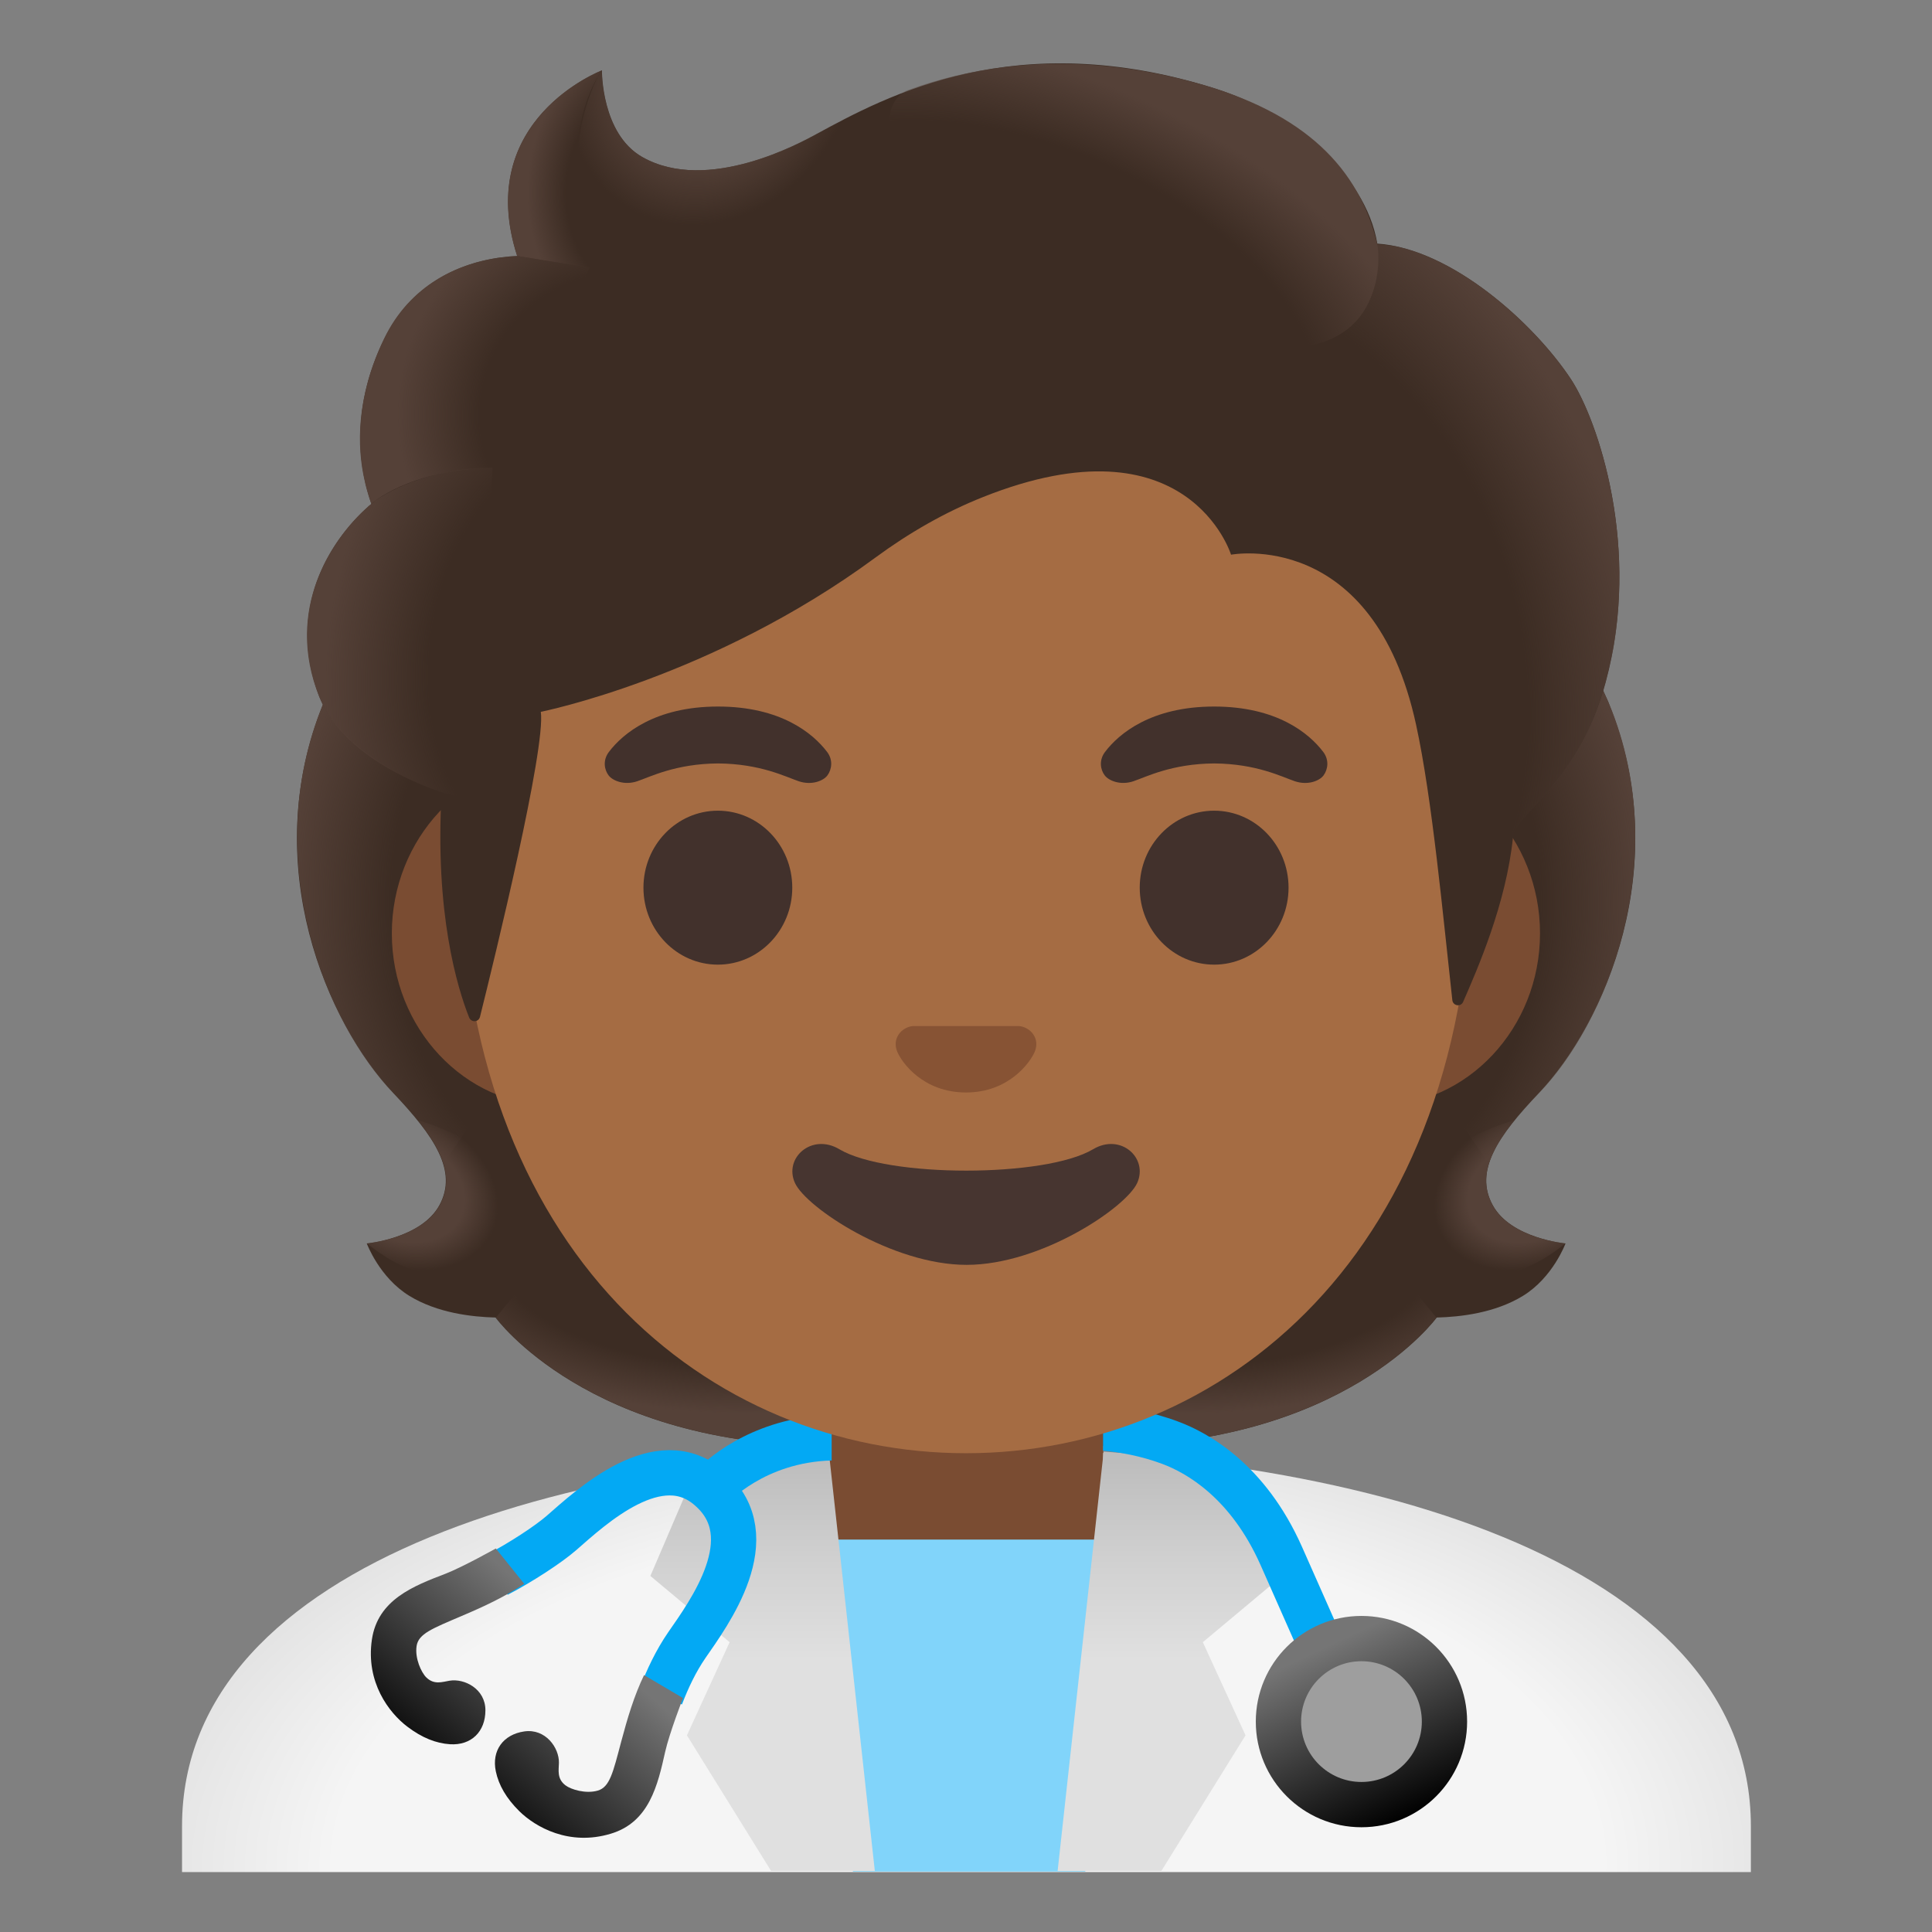<?xml version="1.0" encoding="utf-8"?>
<!-- Generator: Adobe Illustrator 24.0.3, SVG Export Plug-In . SVG Version: 6.00 Build 0)  -->
<!-- Copyright 2013 Google, Inc. All Rights Reserved. Licensed under the Apache License, Version 2.0 -->
<svg version="1.1" id="Layer_1" xmlns="http://www.w3.org/2000/svg" xmlns:xlink="http://www.w3.org/1999/xlink" x="0px" y="0px"
	 viewBox="0 0 128 128" style="enable-background:new 0 0 128 128;" xml:space="preserve">
<rect x="0" y="0" width="128" height="128" fill="#808080" stroke="none"/>
<radialGradient id="SVGID_1_" cx="64.139" cy="4.464" r="69.458" gradientTransform="matrix(-1.08 4.500000e-03 2.900000e-03 0.584 133.401 120.641)" gradientUnits="userSpaceOnUse">
	<stop  offset="0.559" style="stop-color:#F5F5F5"/>
	<stop  offset="1" style="stop-color:#C6C6C6"/>
</radialGradient>
<path style="fill:url(#SVGID_1_);" d="M64.03,95.93c-25.51,0.07-51.97,7.33-51.97,25.06v3.04h1.56h1.56h97.69h1.56H116v-3.04
	C116,103.25,89.54,95.99,64.03,95.93z"/>
<g id="hairGroup">
	<path id="hair_3_" style="fill:#3C2C23;" d="M98.9,79.85c-1.25-2.27,0.34-4.58,3.06-7.44c4.31-4.54,9-15.07,4.64-25.76
		c0.03-0.06-0.86-1.86-0.83-1.92l-1.79-0.09c-0.57-0.08-20.26-0.12-39.97-0.12s-39.4,0.04-39.97,0.12c0,0-2.65,1.95-2.63,2.01
		c-4.35,10.69,0.33,21.21,4.64,25.76c2.71,2.86,4.3,5.17,3.06,7.44c-1.21,2.21-4.81,2.53-4.81,2.53s0.83,2.26,2.83,3.48
		c1.85,1.13,4.13,1.39,5.7,1.43c0,0,6.15,8.51,22.23,8.51l8.95,0l8.95,0c16.08,0,22.23-8.51,22.23-8.51c1.57-0.04,3.85-0.3,5.7-1.43
		c2-1.22,2.83-3.48,2.83-3.48S100.11,82.06,98.9,79.85z"/>
	<g id="hairHighlights_1_">
		
			<radialGradient id="SVGID_2_" cx="99.638" cy="45.85" r="23.419" gradientTransform="matrix(1 0 0 0.491 -21.055 59.629)" gradientUnits="userSpaceOnUse">
			<stop  offset="0.728" style="stop-color:#554138;stop-opacity:0"/>
			<stop  offset="1" style="stop-color:#554138"/>
		</radialGradient>
		<path style="fill:url(#SVGID_2_);" d="M63.99,95.79v-9.44l28.57-2.26l2.6,3.2c0,0-6.15,8.51-22.23,8.51L63.99,95.79z"/>
		
			<radialGradient id="SVGID_3_" cx="76.573" cy="49.332" r="6.921" gradientTransform="matrix(-0.906 0.424 -0.314 -0.672 186.513 79.36)" gradientUnits="userSpaceOnUse">
			<stop  offset="0.663" style="stop-color:#554138"/>
			<stop  offset="1" style="stop-color:#554138;stop-opacity:0"/>
		</radialGradient>
		<path style="fill:url(#SVGID_3_);" d="M95.1,83.16c-4.28-6.5,5.21-8.93,5.21-8.93s0.01,0.01,0.01,0.01
			c-1.65,2.05-2.4,3.84-1.43,5.61c1.21,2.21,4.81,2.53,4.81,2.53S98.79,86.74,95.1,83.16z"/>
		
			<radialGradient id="SVGID_4_" cx="94.509" cy="68.91" r="30.399" gradientTransform="matrix(-0.075 -0.997 0.831 -0.062 33.494 157.622)" gradientUnits="userSpaceOnUse">
			<stop  offset="0.725" style="stop-color:#554138;stop-opacity:0"/>
			<stop  offset="1" style="stop-color:#554138"/>
		</radialGradient>
		<path style="fill:url(#SVGID_4_);" d="M106.62,46.65c4.25,10.35-0.22,21.01-4.41,25.51c-0.57,0.62-3.01,3.01-3.57,4.92
			c0,0-9.54-13.31-12.39-21.13c-0.57-1.58-1.1-3.2-1.17-4.88c-0.05-1.26,0.14-2.76,0.87-3.83c0.89-1.31,20.16-1.7,20.16-1.7
			C106.11,45.55,106.62,46.65,106.62,46.65z"/>
		
			<radialGradient id="SVGID_5_" cx="44.31" cy="68.91" r="30.399" gradientTransform="matrix(0.075 -0.997 -0.831 -0.062 98.274 107.563)" gradientUnits="userSpaceOnUse">
			<stop  offset="0.725" style="stop-color:#554138;stop-opacity:0"/>
			<stop  offset="1" style="stop-color:#554138"/>
		</radialGradient>
		<path style="fill:url(#SVGID_5_);" d="M21.4,46.65C17.16,57,21.63,67.66,25.81,72.15c0.58,0.62,3.01,3.01,3.57,4.92
			c0,0,9.54-13.31,12.39-21.13c0.58-1.58,1.1-3.2,1.17-4.88c0.05-1.26-0.14-2.76-0.87-3.83c-0.89-1.31-1.93-0.96-3.44-0.96
			c-2.88,0-15.49-0.74-16.47-0.74C22.17,45.55,21.4,46.65,21.4,46.65z"/>
		
			<radialGradient id="SVGID_6_" cx="49.439" cy="45.85" r="23.419" gradientTransform="matrix(-1 0 0 0.491 98.878 59.629)" gradientUnits="userSpaceOnUse">
			<stop  offset="0.728" style="stop-color:#554138;stop-opacity:0"/>
			<stop  offset="1" style="stop-color:#554138"/>
		</radialGradient>
		<path style="fill:url(#SVGID_6_);" d="M64.03,95.79v-9.44l-28.57-2.26l-2.6,3.2c0,0,6.15,8.51,22.23,8.51L64.03,95.79z"/>
		
			<radialGradient id="SVGID_7_" cx="26.374" cy="49.332" r="6.921" gradientTransform="matrix(0.906 0.424 0.314 -0.672 -13.024 100.635)" gradientUnits="userSpaceOnUse">
			<stop  offset="0.663" style="stop-color:#554138"/>
			<stop  offset="1" style="stop-color:#554138;stop-opacity:0"/>
		</radialGradient>
		<path style="fill:url(#SVGID_7_);" d="M32.92,83.16c4.28-6.5-5.21-8.93-5.21-8.93s-0.01,0.01-0.01,0.01
			c1.65,2.05,2.4,3.84,1.43,5.61c-1.21,2.21-4.81,2.53-4.81,2.53S29.23,86.74,32.92,83.16z"/>
	</g>
</g>
<g id="neck_2_">
	<path style="fill:#7A4C32;" d="M54.92,90.08v20.96c0,5.26,3.7,9.53,8.26,9.53h1.65c4.56,0,8.26-4.26,8.26-9.53V90.08H54.92z"/>
</g>
<polygon style="fill:#81D4FA;" points="52.66,102 56.51,124 64.22,124 64.66,124 71.9,124 75.34,102 "/>
<g>
	
		<linearGradient id="SVGID_8_" gradientUnits="userSpaceOnUse" x1="26.655" y1="11.255" x2="26.655" y2="31.458" gradientTransform="matrix(-1 0 0 -1 104.157 128)">
		<stop  offset="0.335" style="stop-color:#E0E0E0"/>
		<stop  offset="0.668" style="stop-color:#D0D0D0"/>
		<stop  offset="0.987" style="stop-color:#BDBDBD"/>
	</linearGradient>
	<path style="fill:url(#SVGID_8_);" d="M73.12,96.17c5.92,0.43,8.69,0.94,8.69,0.94l3.13,7.3l-5.25,4.39l2.83,6.17l-5.58,8.99h-6.87
		L73.12,96.17z"/>
	
		<linearGradient id="SVGID_9_" gradientUnits="userSpaceOnUse" x1="12.773" y1="11.255" x2="12.773" y2="31.458" gradientTransform="matrix(1 0 0 -1 37.757 128)">
		<stop  offset="0.335" style="stop-color:#E0E0E0"/>
		<stop  offset="0.668" style="stop-color:#D0D0D0"/>
		<stop  offset="0.987" style="stop-color:#BDBDBD"/>
	</linearGradient>
	<path style="fill:url(#SVGID_9_);" d="M54.91,96.17c-5.92,0.43-8.69,0.94-8.69,0.94l-3.13,7.3l5.25,4.39l-2.83,6.17l5.58,8.99h6.87
		L54.91,96.17z"/>
</g>
<g id="stethoscope">
	<path style="fill:none;stroke:#03A9F4;stroke-width:3;stroke-miterlimit:10;" d="M32.94,104.33c1.57-0.82,3.4-2.02,4.25-2.76
		c1.92-1.67,6.47-5.97,9.86-2.94c3.66,3.21-0.1,8.27-1.55,10.37c-0.72,1.05-1.27,2.21-1.72,3.39"/>
	
		<linearGradient id="SVGID_10_" gradientUnits="userSpaceOnUse" x1="34.007" y1="23.511" x2="24.6" y2="12.679" gradientTransform="matrix(1 0 0 -1 0 128)">
		<stop  offset="0" style="stop-color:#757575"/>
		<stop  offset="1" style="stop-color:#000000"/>
	</linearGradient>
	<path style="fill:url(#SVGID_10_);" d="M29.79,111.35c-0.49,0.08-1.02,0.29-1.54-0.21c-0.34-0.33-0.77-1.27-0.65-2.08
		c0.12-0.82,1.03-1.16,2.97-1.99c1.51-0.64,2.9-1.29,4.16-2.14l-1.88-2.34c0,0-2.17,1.22-3.35,1.68c-2.09,0.8-4.47,1.71-4.86,4.35
		c-0.42,2.84,1.14,4.86,2.34,5.77c0.98,0.75,1.92,1.11,2.83,1.17c1.41,0.09,2.35-0.83,2.35-2.25S30.77,111.19,29.79,111.35z"/>
	
		<linearGradient id="SVGID_11_" gradientUnits="userSpaceOnUse" x1="42.813" y1="15.863" x2="33.406" y2="5.032" gradientTransform="matrix(1 0 0 -1 0 128)">
		<stop  offset="0" style="stop-color:#757575"/>
		<stop  offset="1" style="stop-color:#000000"/>
	</linearGradient>
	<path style="fill:url(#SVGID_11_);" d="M37.03,116.79c-0.01,0.5-0.14,1.05,0.43,1.49c0.38,0.29,1.37,0.58,2.15,0.35
		c0.79-0.24,1-1.18,1.54-3.22c0.42-1.58,0.86-3.06,1.52-4.43l2.58,1.52c0,0-0.9,2.32-1.18,3.56c-0.49,2.19-1.05,4.67-3.61,5.43
		c-2.75,0.83-4.98-0.44-6.05-1.49c-0.88-0.87-1.37-1.74-1.56-2.64c-0.29-1.38,0.49-2.45,1.89-2.65S37.05,115.79,37.03,116.79z"/>
	<path style="fill:#03A9F4;" d="M55.1,93.75c-4.63,0.09-7.93,2.45-9.19,3.91l2.27,1.96c0.03-0.03,2.45-2.74,6.92-2.86L55.1,93.75
		L55.1,93.75z"/>
	<path style="fill:#03A9F4;" d="M86.26,102.48c-2.43-5.47-6.19-7.55-8.21-8.3c-1.85-0.69-3.65-0.97-4.97-1.08v3.01
		c1.08,0.1,2.49,0.34,3.93,0.88c1.58,0.59,4.53,2.24,6.51,6.71c2.78,6.26,3.48,7.89,3.49,7.89l2.75-1.19
		C89.76,110.4,89.06,108.78,86.26,102.48z"/>
	
		<linearGradient id="SVGID_12_" gradientUnits="userSpaceOnUse" x1="87.856" y1="18.892" x2="93.231" y2="7.517" gradientTransform="matrix(1 0 0 -1 0 128)">
		<stop  offset="0" style="stop-color:#757575"/>
		<stop  offset="1" style="stop-color:#000000"/>
	</linearGradient>
	<circle style="fill:url(#SVGID_12_);" cx="90.2" cy="114.06" r="7"/>
	<circle style="fill:#9E9E9E;" cx="90.2" cy="114.06" r="4"/>
</g>
<g id="ears_2_">
	<path style="fill:#7A4C32;" d="M91.33,50.43H36.67c-5.89,0-10.71,5.14-10.71,11.41s4.82,11.41,10.71,11.41h54.65
		c5.89,0,10.71-5.14,10.71-11.41S97.22,50.43,91.33,50.43z"/>
</g>
<g id="head_1_">
	<path style="fill:#A56C43;" d="M64,11.07L64,11.07L64,11.07c-17.4,0-33.52,18.61-33.52,45.4c0,26.64,16.61,39.81,33.52,39.81
		S97.52,83.1,97.52,56.46C97.52,29.68,81.4,11.07,64,11.07z"/>
</g>
<g id="eyebrows_2_">
	<path style="fill:#42312C;" d="M54.8,49.82c-0.93-1.23-3.07-3.01-7.23-3.01s-6.31,1.79-7.23,3.01c-0.41,0.54-0.31,1.17-0.02,1.55
		c0.26,0.35,1.04,0.68,1.9,0.39s2.54-1.16,5.35-1.18c2.81,0.02,4.49,0.89,5.35,1.18c0.86,0.29,1.64-0.03,1.9-0.39
		C55.1,50.99,55.21,50.36,54.8,49.82z"/>
	<path style="fill:#42312C;" d="M87.67,49.82c-0.93-1.23-3.07-3.01-7.23-3.01c-4.16,0-6.31,1.79-7.23,3.01
		c-0.41,0.54-0.31,1.17-0.02,1.55c0.26,0.35,1.04,0.68,1.9,0.39s2.54-1.16,5.35-1.18c2.81,0.02,4.49,0.89,5.35,1.18
		c0.86,0.29,1.64-0.03,1.9-0.39C87.97,50.99,88.08,50.36,87.67,49.82z"/>
</g>
<g id="eyes_2_">
	<ellipse style="fill:#42312C;" cx="47.56" cy="58.81" rx="4.93" ry="5.1"/>
	<ellipse style="fill:#42312C;" cx="80.44" cy="58.81" rx="4.93" ry="5.1"/>
</g>
<path id="mouth_2_" style="fill:#473530;" d="M72.42,76.14c-3.18,1.89-13.63,1.89-16.81,0c-1.83-1.09-3.7,0.58-2.94,2.24
	c0.75,1.63,6.44,5.42,11.37,5.42s10.55-3.79,11.3-5.42C76.09,76.72,74.25,75.05,72.42,76.14z"/>
<path id="nose_2_" style="fill:#875334;" d="M67.86,68.06c-0.11-0.04-0.21-0.07-0.32-0.08h-7.08c-0.11,0.01-0.22,0.04-0.32,0.08
	c-0.64,0.26-0.99,0.92-0.69,1.63c0.3,0.71,1.71,2.69,4.55,2.69s4.25-1.99,4.55-2.69C68.85,68.98,68.5,68.32,67.86,68.06z"/>
<g id="hairGroup_1_">
	<path id="hair" style="fill:#3C2C23;" d="M104.07,25.11c-2.44-3.69-7.91-8.64-12.82-8.97c-0.79-4.72-5.84-8.72-10.73-10.27
		C67.29,1.68,58.68,6.38,54.06,8.9c-0.96,0.52-7.17,3.97-11.51,1.5c-2.72-1.55-2.67-5.74-2.67-5.74s-8.52,3.25-5.61,12.3
		c-2.93,0.12-6.77,1.36-8.8,5.47c-2.42,4.9-1.56,8.99-0.86,10.95c-2.52,2.14-5.69,6.69-3.52,12.6c1.64,4.45,8.17,6.5,8.17,6.5
		c-0.46,8.01,1.03,12.94,1.82,14.93c0.14,0.35,0.63,0.32,0.72-0.04c0.99-3.97,4.37-17.8,4.03-20.21c0,0,11.35-2.25,22.17-10.22
		c2.2-1.62,4.59-3,7.13-4.01c13.59-5.41,16.43,3.82,16.43,3.82s9.42-1.81,12.26,11.27c1.07,4.9,1.79,12.75,2.4,18.24
		c0.04,0.39,0.57,0.47,0.72,0.11c0.95-2.18,2.85-6.5,3.3-10.91c0.16-1.55,4.34-3.6,6.14-10.26
		C108.79,36.32,105.84,27.78,104.07,25.11z"/>
	<g id="hairHighlights">
		
			<radialGradient id="SVGID_13_" cx="82.019" cy="84.946" r="35.633" gradientTransform="matrix(0.308 0.952 0.706 -0.228 -3.184 -15.605)" gradientUnits="userSpaceOnUse">
			<stop  offset="0.699" style="stop-color:#554138;stop-opacity:0"/>
			<stop  offset="1" style="stop-color:#554138"/>
		</radialGradient>
		<path style="fill:url(#SVGID_13_);" d="M100.22,55.5c0.16-1.55,4.34-3.6,6.14-10.26c0.19-0.71,0.35-1.43,0.5-2.15
			c1.46-8.09-1.16-15.52-2.79-17.98c-2.26-3.41-7.1-7.89-11.69-8.81c-0.4-0.05-0.79-0.1-1.16-0.12c0,0,0.33,2.15-0.54,3.86
			c-1.12,2.22-3.41,2.75-3.41,2.75C99.24,34.77,98.39,44.79,100.22,55.5z"/>
		
			<radialGradient id="SVGID_14_" cx="47.28" cy="123.8" r="9.343" gradientTransform="matrix(0.881 0.473 0.56 -1.045 -63.752 111.228)" gradientUnits="userSpaceOnUse">
			<stop  offset="0.58" style="stop-color:#554138"/>
			<stop  offset="1" style="stop-color:#554138;stop-opacity:0"/>
		</radialGradient>
		<path style="fill:url(#SVGID_14_);" d="M56.95,7.39c-1.1,0.53-2.06,1.06-2.9,1.51c-0.96,0.52-7.17,3.97-11.51,1.5
			c-2.67-1.52-2.67-5.58-2.67-5.72c-1.23,1.57-4.95,12.78,5.93,13.53c4.69,0.32,7.58-3.77,9.3-7.23
			C55.72,9.72,56.69,7.88,56.95,7.39z"/>
		
			<radialGradient id="SVGID_15_" cx="159.055" cy="62.862" r="28.721" gradientTransform="matrix(-0.938 -0.394 -0.218 0.528 231.039 50.678)" gradientUnits="userSpaceOnUse">
			<stop  offset="0.699" style="stop-color:#554138;stop-opacity:0"/>
			<stop  offset="1" style="stop-color:#554138"/>
		</radialGradient>
		<path style="fill:url(#SVGID_15_);" d="M79.16,5.47c7.32,1.98,10.89,5.71,12.08,10.68c0.35,1.46,0.77,15.08-25.23-0.4
			c-9.67-5.76-7.03-9.36-5.9-9.77C64.53,4.38,70.96,3.25,79.16,5.47z"/>
		
			<radialGradient id="SVGID_16_" cx="43.529" cy="115.276" r="8.575" gradientTransform="matrix(1 0 0 -1.223 0 153.742)" gradientUnits="userSpaceOnUse">
			<stop  offset="0.702" style="stop-color:#554138;stop-opacity:0"/>
			<stop  offset="1" style="stop-color:#554138"/>
		</radialGradient>
		<path style="fill:url(#SVGID_16_);" d="M39.84,4.68c-0.01,0.01-0.03,0.01-0.06,0.03c0,0,0,0-0.01,0
			c-0.93,0.39-8.24,3.78-5.51,12.25l7.78,1.25c-6.89-6.98-2.17-13.55-2.17-13.55S39.85,4.67,39.84,4.68z"/>
		
			<radialGradient id="SVGID_17_" cx="42.349" cy="100.139" r="16.083" gradientTransform="matrix(-0.966 -0.26 -0.243 0.904 107.598 -51.632)" gradientUnits="userSpaceOnUse">
			<stop  offset="0.66" style="stop-color:#554138;stop-opacity:0"/>
			<stop  offset="1" style="stop-color:#554138"/>
		</radialGradient>
		<path style="fill:url(#SVGID_17_);" d="M39.07,17.73l-4.81-0.77c-0.19,0-0.83,0.06-1.18,0.11c-2.71,0.38-5.9,1.78-7.63,5.36
			c-1.86,3.86-1.81,7.17-1.3,9.38c0.15,0.74,0.45,1.58,0.45,1.58s2.38-2.26,8.05-2.41L39.07,17.73z"/>
		
			<radialGradient id="SVGID_18_" cx="38.533" cy="84.609" r="16.886" gradientTransform="matrix(0.991 0.136 0.192 -1.392 -15.841 155.923)" gradientUnits="userSpaceOnUse">
			<stop  offset="0.598" style="stop-color:#554138;stop-opacity:0"/>
			<stop  offset="1" style="stop-color:#554138"/>
		</radialGradient>
		<path style="fill:url(#SVGID_18_);" d="M24.37,33.58c-2.37,2.1-5.56,6.79-3.21,12.61c1.77,4.39,8.09,6.29,8.09,6.29
			c0,0.02,1.26,0.4,1.91,0.4l1.48-21.9c-3.03,0-5.94,0.91-7.82,2.22C24.85,33.23,24.36,33.55,24.37,33.58z"/>
	</g>
</g>
</svg>
